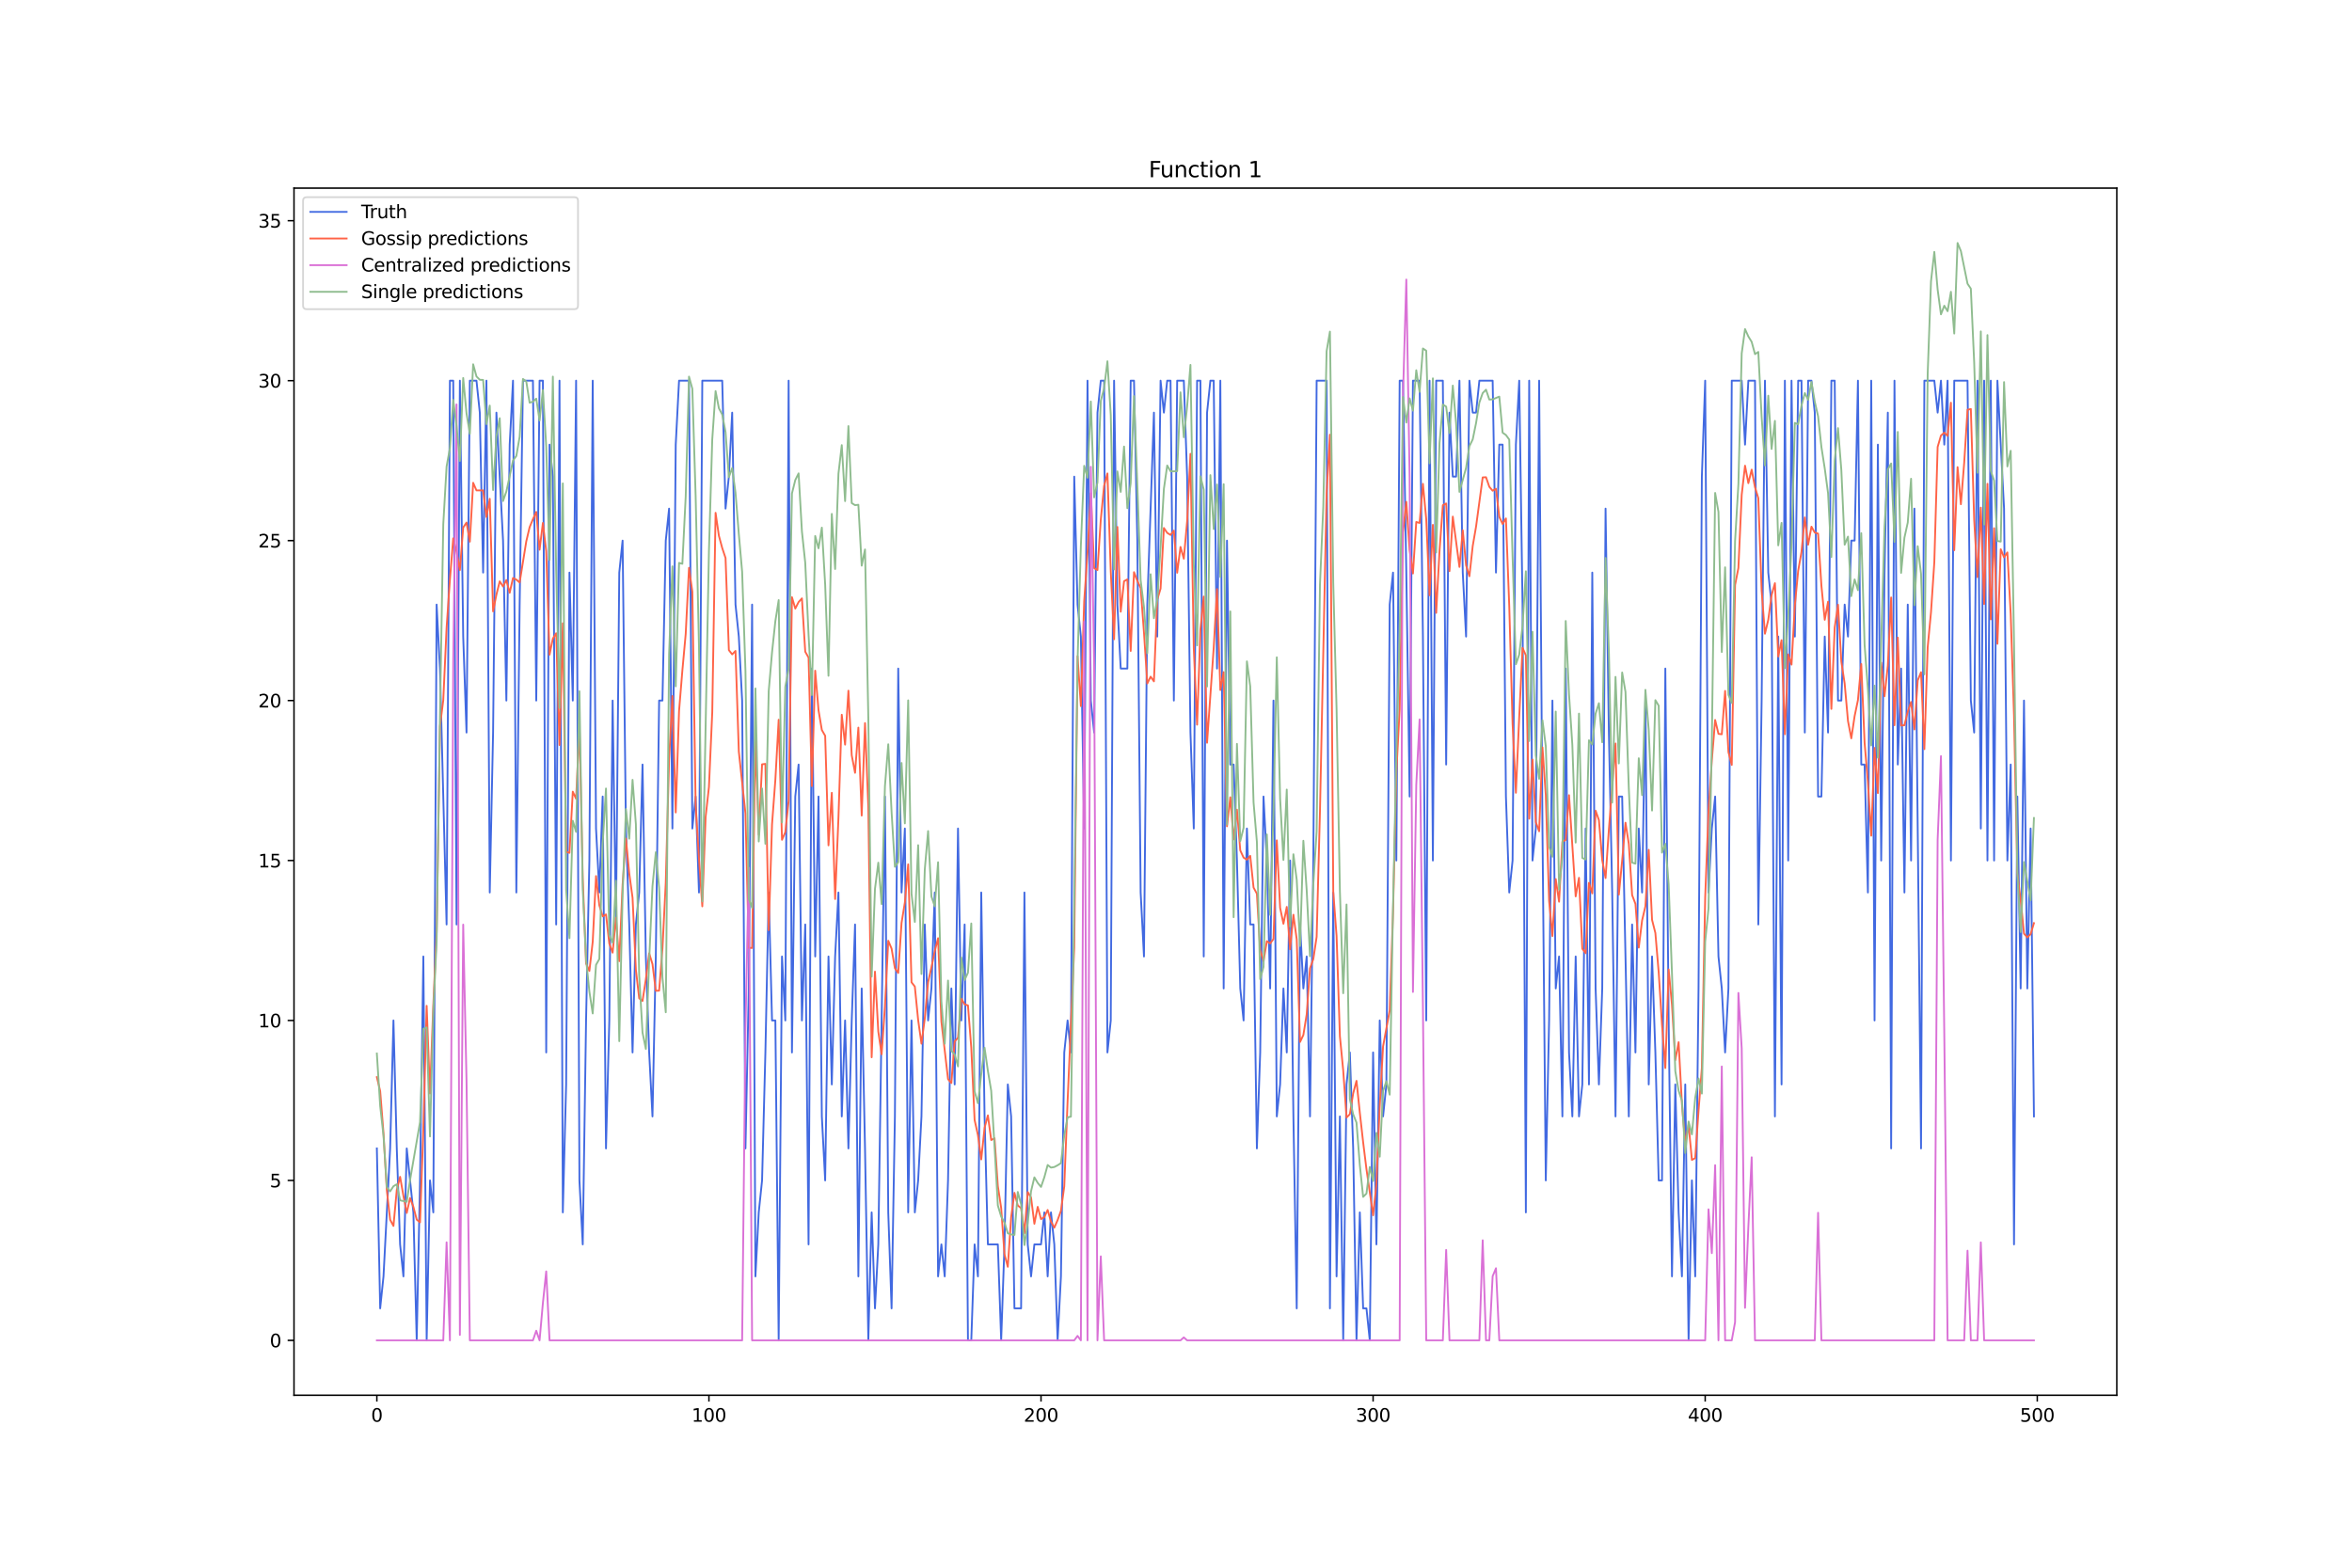 <?xml version="1.0" encoding="utf-8" standalone="no"?>
<!DOCTYPE svg PUBLIC "-//W3C//DTD SVG 1.1//EN"
  "http://www.w3.org/Graphics/SVG/1.1/DTD/svg11.dtd">
<svg xmlns:xlink="http://www.w3.org/1999/xlink" width="1296pt" height="864pt" viewBox="0 0 1296 864" xmlns="http://www.w3.org/2000/svg" version="1.1">
 <defs>
  <style type="text/css">*{stroke-linejoin: round; stroke-linecap: butt}</style>
 </defs>
 <g id="figure_1">
  <g id="patch_1">
   <path d="M 0 864 
L 1296 864 
L 1296 0 
L 0 0 
z
" style="fill: #ffffff"/>
  </g>
  <g id="axes_1">
   <g id="patch_2">
    <path d="M 162 768.96 
L 1166.4 768.96 
L 1166.4 103.68 
L 162 103.68 
z
" style="fill: #ffffff"/>
   </g>
   <g id="matplotlib.axis_1">
    <g id="xtick_1">
     <g id="line2d_1">
      <defs>
       <path id="mf32aa2fbd6" d="M 0 0 
L 0 3.5 
" style="stroke: #000000; stroke-width: 0.8"/>
      </defs>
      <g>
       <use xlink:href="#mf32aa2fbd6" x="207.655" y="768.96" style="stroke: #000000; stroke-width: 0.8"/>
      </g>
     </g>
     <g id="text_1">
      <!-- 0 -->
      <g transform="translate(204.473 783.558) scale(0.1 -0.1)">
       <defs>
        <path id="DejaVuSans-30" d="M 2034 4250 
Q 1547 4250 1301 3770 
Q 1056 3291 1056 2328 
Q 1056 1369 1301 889 
Q 1547 409 2034 409 
Q 2525 409 2770 889 
Q 3016 1369 3016 2328 
Q 3016 3291 2770 3770 
Q 2525 4250 2034 4250 
z
M 2034 4750 
Q 2819 4750 3233 4129 
Q 3647 3509 3647 2328 
Q 3647 1150 3233 529 
Q 2819 -91 2034 -91 
Q 1250 -91 836 529 
Q 422 1150 422 2328 
Q 422 3509 836 4129 
Q 1250 4750 2034 4750 
z
" transform="scale(0.016)"/>
       </defs>
       <use xlink:href="#DejaVuSans-30"/>
      </g>
     </g>
    </g>
    <g id="xtick_2">
     <g id="line2d_2">
      <g>
       <use xlink:href="#mf32aa2fbd6" x="390.639" y="768.96" style="stroke: #000000; stroke-width: 0.8"/>
      </g>
     </g>
     <g id="text_2">
      <!-- 100 -->
      <g transform="translate(381.095 783.558) scale(0.1 -0.1)">
       <defs>
        <path id="DejaVuSans-31" d="M 794 531 
L 1825 531 
L 1825 4091 
L 703 3866 
L 703 4441 
L 1819 4666 
L 2450 4666 
L 2450 531 
L 3481 531 
L 3481 0 
L 794 0 
L 794 531 
z
" transform="scale(0.016)"/>
       </defs>
       <use xlink:href="#DejaVuSans-31"/>
       <use xlink:href="#DejaVuSans-30" x="63.623"/>
       <use xlink:href="#DejaVuSans-30" x="127.246"/>
      </g>
     </g>
    </g>
    <g id="xtick_3">
     <g id="line2d_3">
      <g>
       <use xlink:href="#mf32aa2fbd6" x="573.623" y="768.96" style="stroke: #000000; stroke-width: 0.8"/>
      </g>
     </g>
     <g id="text_3">
      <!-- 200 -->
      <g transform="translate(564.079 783.558) scale(0.1 -0.1)">
       <defs>
        <path id="DejaVuSans-32" d="M 1228 531 
L 3431 531 
L 3431 0 
L 469 0 
L 469 531 
Q 828 903 1448 1529 
Q 2069 2156 2228 2338 
Q 2531 2678 2651 2914 
Q 2772 3150 2772 3378 
Q 2772 3750 2511 3984 
Q 2250 4219 1831 4219 
Q 1534 4219 1204 4116 
Q 875 4013 500 3803 
L 500 4441 
Q 881 4594 1212 4672 
Q 1544 4750 1819 4750 
Q 2544 4750 2975 4387 
Q 3406 4025 3406 3419 
Q 3406 3131 3298 2873 
Q 3191 2616 2906 2266 
Q 2828 2175 2409 1742 
Q 1991 1309 1228 531 
z
" transform="scale(0.016)"/>
       </defs>
       <use xlink:href="#DejaVuSans-32"/>
       <use xlink:href="#DejaVuSans-30" x="63.623"/>
       <use xlink:href="#DejaVuSans-30" x="127.246"/>
      </g>
     </g>
    </g>
    <g id="xtick_4">
     <g id="line2d_4">
      <g>
       <use xlink:href="#mf32aa2fbd6" x="756.607" y="768.96" style="stroke: #000000; stroke-width: 0.8"/>
      </g>
     </g>
     <g id="text_4">
      <!-- 300 -->
      <g transform="translate(747.063 783.558) scale(0.1 -0.1)">
       <defs>
        <path id="DejaVuSans-33" d="M 2597 2516 
Q 3050 2419 3304 2112 
Q 3559 1806 3559 1356 
Q 3559 666 3084 287 
Q 2609 -91 1734 -91 
Q 1441 -91 1130 -33 
Q 819 25 488 141 
L 488 750 
Q 750 597 1062 519 
Q 1375 441 1716 441 
Q 2309 441 2620 675 
Q 2931 909 2931 1356 
Q 2931 1769 2642 2001 
Q 2353 2234 1838 2234 
L 1294 2234 
L 1294 2753 
L 1863 2753 
Q 2328 2753 2575 2939 
Q 2822 3125 2822 3475 
Q 2822 3834 2567 4026 
Q 2313 4219 1838 4219 
Q 1578 4219 1281 4162 
Q 984 4106 628 3988 
L 628 4550 
Q 988 4650 1302 4700 
Q 1616 4750 1894 4750 
Q 2613 4750 3031 4423 
Q 3450 4097 3450 3541 
Q 3450 3153 3228 2886 
Q 3006 2619 2597 2516 
z
" transform="scale(0.016)"/>
       </defs>
       <use xlink:href="#DejaVuSans-33"/>
       <use xlink:href="#DejaVuSans-30" x="63.623"/>
       <use xlink:href="#DejaVuSans-30" x="127.246"/>
      </g>
     </g>
    </g>
    <g id="xtick_5">
     <g id="line2d_5">
      <g>
       <use xlink:href="#mf32aa2fbd6" x="939.591" y="768.96" style="stroke: #000000; stroke-width: 0.8"/>
      </g>
     </g>
     <g id="text_5">
      <!-- 400 -->
      <g transform="translate(930.047 783.558) scale(0.1 -0.1)">
       <defs>
        <path id="DejaVuSans-34" d="M 2419 4116 
L 825 1625 
L 2419 1625 
L 2419 4116 
z
M 2253 4666 
L 3047 4666 
L 3047 1625 
L 3713 1625 
L 3713 1100 
L 3047 1100 
L 3047 0 
L 2419 0 
L 2419 1100 
L 313 1100 
L 313 1709 
L 2253 4666 
z
" transform="scale(0.016)"/>
       </defs>
       <use xlink:href="#DejaVuSans-34"/>
       <use xlink:href="#DejaVuSans-30" x="63.623"/>
       <use xlink:href="#DejaVuSans-30" x="127.246"/>
      </g>
     </g>
    </g>
    <g id="xtick_6">
     <g id="line2d_6">
      <g>
       <use xlink:href="#mf32aa2fbd6" x="1122.575" y="768.96" style="stroke: #000000; stroke-width: 0.8"/>
      </g>
     </g>
     <g id="text_6">
      <!-- 500 -->
      <g transform="translate(1113.032 783.558) scale(0.1 -0.1)">
       <defs>
        <path id="DejaVuSans-35" d="M 691 4666 
L 3169 4666 
L 3169 4134 
L 1269 4134 
L 1269 2991 
Q 1406 3038 1543 3061 
Q 1681 3084 1819 3084 
Q 2600 3084 3056 2656 
Q 3513 2228 3513 1497 
Q 3513 744 3044 326 
Q 2575 -91 1722 -91 
Q 1428 -91 1123 -41 
Q 819 9 494 109 
L 494 744 
Q 775 591 1075 516 
Q 1375 441 1709 441 
Q 2250 441 2565 725 
Q 2881 1009 2881 1497 
Q 2881 1984 2565 2268 
Q 2250 2553 1709 2553 
Q 1456 2553 1204 2497 
Q 953 2441 691 2322 
L 691 4666 
z
" transform="scale(0.016)"/>
       </defs>
       <use xlink:href="#DejaVuSans-35"/>
       <use xlink:href="#DejaVuSans-30" x="63.623"/>
       <use xlink:href="#DejaVuSans-30" x="127.246"/>
      </g>
     </g>
    </g>
   </g>
   <g id="matplotlib.axis_2">
    <g id="ytick_1">
     <g id="line2d_7">
      <defs>
       <path id="mc718d61c72" d="M 0 0 
L -3.5 0 
" style="stroke: #000000; stroke-width: 0.8"/>
      </defs>
      <g>
       <use xlink:href="#mc718d61c72" x="162" y="738.72" style="stroke: #000000; stroke-width: 0.8"/>
      </g>
     </g>
     <g id="text_7">
      <!-- 0 -->
      <g transform="translate(148.637 742.519) scale(0.1 -0.1)">
       <use xlink:href="#DejaVuSans-30"/>
      </g>
     </g>
    </g>
    <g id="ytick_2">
     <g id="line2d_8">
      <g>
       <use xlink:href="#mc718d61c72" x="162" y="650.564" style="stroke: #000000; stroke-width: 0.8"/>
      </g>
     </g>
     <g id="text_8">
      <!-- 5 -->
      <g transform="translate(148.637 654.363) scale(0.1 -0.1)">
       <use xlink:href="#DejaVuSans-35"/>
      </g>
     </g>
    </g>
    <g id="ytick_3">
     <g id="line2d_9">
      <g>
       <use xlink:href="#mc718d61c72" x="162" y="562.408" style="stroke: #000000; stroke-width: 0.8"/>
      </g>
     </g>
     <g id="text_9">
      <!-- 10 -->
      <g transform="translate(142.275 566.207) scale(0.1 -0.1)">
       <use xlink:href="#DejaVuSans-31"/>
       <use xlink:href="#DejaVuSans-30" x="63.623"/>
      </g>
     </g>
    </g>
    <g id="ytick_4">
     <g id="line2d_10">
      <g>
       <use xlink:href="#mc718d61c72" x="162" y="474.252" style="stroke: #000000; stroke-width: 0.8"/>
      </g>
     </g>
     <g id="text_10">
      <!-- 15 -->
      <g transform="translate(142.275 478.051) scale(0.1 -0.1)">
       <use xlink:href="#DejaVuSans-31"/>
       <use xlink:href="#DejaVuSans-35" x="63.623"/>
      </g>
     </g>
    </g>
    <g id="ytick_5">
     <g id="line2d_11">
      <g>
       <use xlink:href="#mc718d61c72" x="162" y="386.096" style="stroke: #000000; stroke-width: 0.8"/>
      </g>
     </g>
     <g id="text_11">
      <!-- 20 -->
      <g transform="translate(142.275 389.895) scale(0.1 -0.1)">
       <use xlink:href="#DejaVuSans-32"/>
       <use xlink:href="#DejaVuSans-30" x="63.623"/>
      </g>
     </g>
    </g>
    <g id="ytick_6">
     <g id="line2d_12">
      <g>
       <use xlink:href="#mc718d61c72" x="162" y="297.94" style="stroke: #000000; stroke-width: 0.8"/>
      </g>
     </g>
     <g id="text_12">
      <!-- 25 -->
      <g transform="translate(142.275 301.739) scale(0.1 -0.1)">
       <use xlink:href="#DejaVuSans-32"/>
       <use xlink:href="#DejaVuSans-35" x="63.623"/>
      </g>
     </g>
    </g>
    <g id="ytick_7">
     <g id="line2d_13">
      <g>
       <use xlink:href="#mc718d61c72" x="162" y="209.784" style="stroke: #000000; stroke-width: 0.8"/>
      </g>
     </g>
     <g id="text_13">
      <!-- 30 -->
      <g transform="translate(142.275 213.583) scale(0.1 -0.1)">
       <use xlink:href="#DejaVuSans-33"/>
       <use xlink:href="#DejaVuSans-30" x="63.623"/>
      </g>
     </g>
    </g>
    <g id="ytick_8">
     <g id="line2d_14">
      <g>
       <use xlink:href="#mc718d61c72" x="162" y="121.628" style="stroke: #000000; stroke-width: 0.8"/>
      </g>
     </g>
     <g id="text_14">
      <!-- 35 -->
      <g transform="translate(142.275 125.427) scale(0.1 -0.1)">
       <use xlink:href="#DejaVuSans-33"/>
       <use xlink:href="#DejaVuSans-35" x="63.623"/>
      </g>
     </g>
    </g>
   </g>
   <g id="line2d_15">
    <path d="M 207.655 632.933 
L 209.484 721.089 
L 211.314 703.458 
L 214.974 632.933 
L 216.804 562.408 
L 218.634 632.933 
L 220.463 685.826 
L 222.293 703.458 
L 224.123 632.933 
L 227.783 668.195 
L 229.613 738.72 
L 231.442 650.564 
L 233.272 527.146 
L 235.102 738.72 
L 236.932 650.564 
L 238.762 668.195 
L 240.592 333.203 
L 242.422 368.465 
L 246.081 509.514 
L 247.911 209.784 
L 249.741 209.784 
L 251.571 509.514 
L 253.401 209.784 
L 255.23 350.834 
L 257.06 403.727 
L 258.89 209.784 
L 262.55 209.784 
L 264.38 227.415 
L 266.209 315.571 
L 268.039 209.784 
L 269.869 491.883 
L 271.699 403.727 
L 273.529 227.415 
L 277.189 297.94 
L 279.018 386.096 
L 280.848 245.047 
L 282.678 209.784 
L 284.508 491.883 
L 286.338 333.203 
L 288.168 209.784 
L 293.657 209.784 
L 295.487 386.096 
L 297.317 209.784 
L 299.147 209.784 
L 300.976 580.039 
L 302.806 245.047 
L 304.636 262.678 
L 306.466 509.514 
L 308.296 209.784 
L 310.126 668.195 
L 311.956 597.67 
L 313.785 315.571 
L 315.615 386.096 
L 317.445 209.784 
L 319.275 650.564 
L 321.105 685.826 
L 322.935 562.408 
L 324.764 474.252 
L 326.594 209.784 
L 328.424 456.621 
L 330.254 491.883 
L 332.084 438.99 
L 333.914 632.933 
L 335.743 562.408 
L 337.573 386.096 
L 339.403 509.514 
L 341.233 315.571 
L 343.063 297.94 
L 344.893 456.621 
L 346.723 509.514 
L 348.552 580.039 
L 350.382 509.514 
L 352.212 491.883 
L 354.042 421.358 
L 355.872 527.146 
L 357.702 580.039 
L 359.531 615.302 
L 361.361 527.146 
L 363.191 386.096 
L 365.021 386.096 
L 366.851 297.94 
L 368.681 280.309 
L 370.51 456.621 
L 372.34 245.047 
L 374.17 209.784 
L 379.66 209.784 
L 381.489 456.621 
L 383.319 438.99 
L 385.149 491.883 
L 386.979 209.784 
L 397.958 209.784 
L 399.788 280.309 
L 401.618 262.678 
L 403.448 227.415 
L 405.277 333.203 
L 407.107 350.834 
L 408.937 386.096 
L 410.767 632.933 
L 412.597 544.777 
L 414.427 333.203 
L 416.256 703.458 
L 418.086 668.195 
L 419.916 650.564 
L 421.746 580.039 
L 423.576 491.883 
L 425.406 562.408 
L 427.236 562.408 
L 429.065 738.72 
L 430.895 527.146 
L 432.725 562.408 
L 434.555 209.784 
L 436.385 580.039 
L 438.215 438.99 
L 440.044 421.358 
L 441.874 562.408 
L 443.704 509.514 
L 445.534 685.826 
L 447.364 368.465 
L 449.194 527.146 
L 451.023 438.99 
L 452.853 615.302 
L 454.683 650.564 
L 456.513 527.146 
L 458.343 597.67 
L 460.173 527.146 
L 462.003 491.883 
L 463.832 615.302 
L 465.662 562.408 
L 467.492 632.933 
L 469.322 562.408 
L 471.152 509.514 
L 472.982 703.458 
L 474.811 544.777 
L 476.641 632.933 
L 478.471 738.72 
L 480.301 668.195 
L 482.131 721.089 
L 483.961 685.826 
L 487.62 438.99 
L 489.45 668.195 
L 491.28 721.089 
L 493.11 615.302 
L 494.94 368.465 
L 496.77 491.883 
L 498.599 456.621 
L 500.429 668.195 
L 502.259 562.408 
L 504.089 668.195 
L 505.919 650.564 
L 507.749 615.302 
L 509.578 509.514 
L 511.408 562.408 
L 513.238 544.777 
L 515.068 491.883 
L 516.898 703.458 
L 518.728 685.826 
L 520.557 703.458 
L 522.387 650.564 
L 524.217 544.777 
L 526.047 597.67 
L 527.877 456.621 
L 529.707 562.408 
L 531.536 509.514 
L 533.366 738.72 
L 535.196 738.72 
L 537.026 685.826 
L 538.856 703.458 
L 540.686 491.883 
L 542.516 615.302 
L 544.345 685.826 
L 549.835 685.826 
L 551.665 738.72 
L 553.495 685.826 
L 555.324 597.67 
L 557.154 615.302 
L 558.984 721.089 
L 562.644 721.089 
L 564.474 491.883 
L 566.303 685.826 
L 568.133 703.458 
L 569.963 685.826 
L 573.623 685.826 
L 575.453 668.195 
L 577.283 703.458 
L 579.112 668.195 
L 580.942 685.826 
L 582.772 738.72 
L 584.602 703.458 
L 586.432 580.039 
L 588.262 562.408 
L 590.091 580.039 
L 591.921 262.678 
L 593.751 333.203 
L 595.581 350.834 
L 597.411 456.621 
L 599.241 209.784 
L 601.07 386.096 
L 602.9 403.727 
L 604.73 227.415 
L 606.56 209.784 
L 608.39 209.784 
L 610.22 580.039 
L 612.05 562.408 
L 613.879 209.784 
L 615.709 333.203 
L 617.539 368.465 
L 621.199 368.465 
L 623.029 209.784 
L 624.858 209.784 
L 626.688 297.94 
L 628.518 491.883 
L 630.348 527.146 
L 632.178 333.203 
L 635.837 227.415 
L 637.667 350.834 
L 639.497 209.784 
L 641.327 227.415 
L 643.157 209.784 
L 644.987 209.784 
L 646.817 386.096 
L 648.646 209.784 
L 652.306 209.784 
L 654.136 262.678 
L 655.966 403.727 
L 657.796 456.621 
L 659.625 209.784 
L 661.455 209.784 
L 663.285 527.146 
L 665.115 227.415 
L 666.945 209.784 
L 668.775 209.784 
L 670.604 368.465 
L 672.434 209.784 
L 674.264 544.777 
L 676.094 297.94 
L 677.924 421.358 
L 679.754 421.358 
L 681.583 474.252 
L 683.413 544.777 
L 685.243 562.408 
L 687.073 456.621 
L 688.903 509.514 
L 690.733 509.514 
L 692.563 632.933 
L 694.392 580.039 
L 696.222 438.99 
L 698.052 474.252 
L 699.882 544.777 
L 701.712 386.096 
L 703.542 615.302 
L 705.371 597.67 
L 707.201 544.777 
L 709.031 580.039 
L 710.861 474.252 
L 712.691 615.302 
L 714.521 721.089 
L 716.35 509.514 
L 718.18 544.777 
L 720.01 527.146 
L 721.84 615.302 
L 723.67 474.252 
L 725.5 209.784 
L 730.989 209.784 
L 732.819 721.089 
L 734.649 491.883 
L 736.479 703.458 
L 738.309 615.302 
L 740.138 738.72 
L 741.968 597.67 
L 743.798 580.039 
L 745.628 632.933 
L 747.458 738.72 
L 749.288 668.195 
L 751.117 721.089 
L 752.947 721.089 
L 754.777 738.72 
L 756.607 580.039 
L 758.437 685.826 
L 760.267 562.408 
L 762.097 615.302 
L 763.926 597.67 
L 765.756 333.203 
L 767.586 315.571 
L 769.416 474.252 
L 771.246 209.784 
L 773.076 209.784 
L 774.905 315.571 
L 776.735 438.99 
L 778.565 209.784 
L 782.225 209.784 
L 784.055 350.834 
L 785.884 562.408 
L 787.714 209.784 
L 789.544 474.252 
L 791.374 209.784 
L 795.034 209.784 
L 796.864 421.358 
L 798.693 227.415 
L 800.523 262.678 
L 802.353 262.678 
L 804.183 209.784 
L 806.013 315.571 
L 807.843 350.834 
L 809.672 209.784 
L 811.502 227.415 
L 813.332 227.415 
L 815.162 209.784 
L 822.481 209.784 
L 824.311 315.571 
L 826.141 245.047 
L 827.971 245.047 
L 829.801 438.99 
L 831.63 491.883 
L 833.46 474.252 
L 835.29 245.047 
L 837.12 209.784 
L 838.95 333.203 
L 840.78 668.195 
L 842.61 209.784 
L 844.439 474.252 
L 846.269 456.621 
L 848.099 209.784 
L 849.929 456.621 
L 851.759 650.564 
L 853.589 562.408 
L 855.418 386.096 
L 857.248 544.777 
L 859.078 527.146 
L 860.908 615.302 
L 862.738 368.465 
L 864.568 580.039 
L 866.397 615.302 
L 868.227 527.146 
L 870.057 615.302 
L 871.887 597.67 
L 873.717 456.621 
L 875.547 597.67 
L 877.377 315.571 
L 879.206 544.777 
L 881.036 597.67 
L 882.866 544.777 
L 884.696 280.309 
L 886.526 403.727 
L 888.356 491.883 
L 890.185 615.302 
L 892.015 438.99 
L 893.845 438.99 
L 897.505 615.302 
L 899.335 509.514 
L 901.164 580.039 
L 902.994 456.621 
L 904.824 491.883 
L 906.654 386.096 
L 908.484 597.67 
L 910.314 527.146 
L 912.144 580.039 
L 913.973 650.564 
L 915.803 650.564 
L 917.633 368.465 
L 919.463 562.408 
L 921.293 703.458 
L 923.123 597.67 
L 924.952 668.195 
L 926.782 703.458 
L 928.612 597.67 
L 930.442 738.72 
L 932.272 650.564 
L 934.102 703.458 
L 935.931 544.777 
L 937.761 262.678 
L 939.591 209.784 
L 941.421 491.883 
L 943.251 456.621 
L 945.081 438.99 
L 946.911 527.146 
L 948.74 544.777 
L 950.57 580.039 
L 952.4 544.777 
L 954.23 209.784 
L 959.719 209.784 
L 961.549 245.047 
L 963.379 209.784 
L 967.039 209.784 
L 968.869 509.514 
L 970.698 386.096 
L 972.528 209.784 
L 974.358 315.571 
L 976.188 333.203 
L 978.018 615.302 
L 979.848 350.834 
L 981.678 597.67 
L 983.507 209.784 
L 985.337 474.252 
L 987.167 209.784 
L 988.997 350.834 
L 990.827 209.784 
L 992.657 209.784 
L 994.486 403.727 
L 996.316 209.784 
L 998.146 209.784 
L 999.976 227.415 
L 1001.806 438.99 
L 1003.636 438.99 
L 1005.465 350.834 
L 1007.295 403.727 
L 1009.125 209.784 
L 1010.955 209.784 
L 1012.785 386.096 
L 1014.615 386.096 
L 1016.444 333.203 
L 1018.274 350.834 
L 1020.104 297.94 
L 1021.934 297.94 
L 1023.764 209.784 
L 1025.594 421.358 
L 1027.424 421.358 
L 1029.253 491.883 
L 1031.083 209.784 
L 1032.913 562.408 
L 1034.743 245.047 
L 1036.573 474.252 
L 1038.403 315.571 
L 1040.232 227.415 
L 1042.062 632.933 
L 1043.892 209.784 
L 1045.722 421.358 
L 1047.552 368.465 
L 1049.382 491.883 
L 1051.211 333.203 
L 1053.041 474.252 
L 1054.871 280.309 
L 1058.531 632.933 
L 1060.361 209.784 
L 1065.85 209.784 
L 1067.68 227.415 
L 1069.51 209.784 
L 1071.34 245.047 
L 1073.17 209.784 
L 1074.999 474.252 
L 1076.829 209.784 
L 1084.149 209.784 
L 1085.978 386.096 
L 1087.808 403.727 
L 1089.638 209.784 
L 1091.468 456.621 
L 1093.298 209.784 
L 1095.128 474.252 
L 1096.958 209.784 
L 1098.787 474.252 
L 1100.617 209.784 
L 1104.277 280.309 
L 1106.107 474.252 
L 1107.937 421.358 
L 1109.766 685.826 
L 1111.596 438.99 
L 1113.426 544.777 
L 1115.256 386.096 
L 1117.086 544.777 
L 1118.916 456.621 
L 1120.745 615.302 
L 1120.745 615.302 
" clip-path="url(#pa7116ab799)" style="fill: none; stroke: #4169e1; stroke-linecap: square"/>
   </g>
   <g id="line2d_16">
    <path d="M 207.655 593.634 
L 209.484 601.306 
L 211.314 624.464 
L 213.144 655.993 
L 214.974 672.236 
L 216.804 675.645 
L 218.634 655.788 
L 220.463 648.581 
L 222.293 659.114 
L 224.123 668.493 
L 225.953 660.29 
L 227.783 665.117 
L 229.613 672.163 
L 231.442 673.667 
L 233.272 622.531 
L 235.102 554.334 
L 236.932 602.667 
L 238.762 553.884 
L 240.592 513.691 
L 242.422 400.283 
L 244.251 385.9 
L 246.081 345.986 
L 247.911 319.458 
L 249.741 296.718 
L 251.571 304.12 
L 253.401 314.2 
L 255.23 290.742 
L 257.06 287.992 
L 258.89 298.528 
L 260.72 266.079 
L 262.55 270.289 
L 266.209 270.281 
L 268.039 284.951 
L 269.869 274.896 
L 271.699 336.941 
L 273.529 327.758 
L 275.359 320.39 
L 277.189 323.243 
L 279.018 319.698 
L 280.848 326.684 
L 282.678 318.543 
L 284.508 319.458 
L 286.338 321.025 
L 289.997 298.329 
L 291.827 290.572 
L 293.657 286.128 
L 295.487 282.13 
L 297.317 302.976 
L 299.147 288.227 
L 300.976 303.743 
L 302.806 360.823 
L 304.636 351.946 
L 306.466 349.002 
L 308.296 410.605 
L 310.126 343.49 
L 311.956 469.482 
L 313.785 470.023 
L 315.615 436.303 
L 317.445 440.234 
L 319.275 400.279 
L 321.105 484.131 
L 322.935 530.953 
L 324.764 535.137 
L 326.594 519.082 
L 328.424 482.813 
L 330.254 498.998 
L 332.084 505.056 
L 333.914 503.963 
L 335.743 520.093 
L 337.573 525.03 
L 339.403 505.822 
L 341.233 529.74 
L 343.063 487.547 
L 344.893 462.158 
L 346.723 481.327 
L 348.552 494.754 
L 350.382 534.407 
L 352.212 550.206 
L 354.042 551.649 
L 355.872 539.742 
L 357.702 525.418 
L 359.531 531.327 
L 361.361 546.048 
L 363.191 545.989 
L 365.021 522.873 
L 366.851 486.456 
L 368.681 418.743 
L 370.51 383.627 
L 372.34 447.779 
L 374.17 391.859 
L 376 369.571 
L 377.83 349.464 
L 379.66 312.952 
L 381.489 326.112 
L 383.319 443.93 
L 385.149 473.011 
L 386.979 499.514 
L 388.809 450.242 
L 390.639 433.784 
L 392.469 392.559 
L 394.298 282.627 
L 396.128 295.282 
L 397.958 302.029 
L 399.788 307.516 
L 401.618 358.306 
L 403.448 360.642 
L 405.277 358.742 
L 407.107 414.231 
L 410.767 448.301 
L 412.597 522.375 
L 414.427 522.454 
L 416.256 407.347 
L 418.086 460.019 
L 419.916 421.235 
L 421.746 420.99 
L 423.576 512.645 
L 425.406 454.317 
L 427.236 429.837 
L 429.065 396.661 
L 430.895 462.82 
L 432.725 458.649 
L 434.555 441.389 
L 436.385 329.134 
L 438.215 335.406 
L 440.044 331.806 
L 441.874 329.779 
L 443.704 359.177 
L 445.534 362.416 
L 447.364 433.222 
L 449.194 369.637 
L 451.023 391.46 
L 452.853 402.328 
L 454.683 405.522 
L 456.513 465.898 
L 458.343 436.936 
L 460.173 495.466 
L 462.003 450.647 
L 463.832 393.915 
L 465.662 410.385 
L 467.492 380.66 
L 469.322 416.286 
L 471.152 425.917 
L 472.982 401.01 
L 474.811 449.469 
L 476.641 398.513 
L 478.471 444.677 
L 480.301 582.701 
L 482.131 535.499 
L 483.961 568.501 
L 485.79 581.041 
L 487.62 554.822 
L 489.45 518.487 
L 491.28 522.793 
L 493.11 533.649 
L 494.94 536.245 
L 496.77 508.656 
L 498.599 497.362 
L 500.429 476.371 
L 502.259 541.35 
L 504.089 543.713 
L 505.919 562.17 
L 507.749 575.198 
L 509.578 561.317 
L 511.408 541.313 
L 513.238 533.099 
L 515.068 524.127 
L 516.898 517.067 
L 518.728 563.015 
L 522.387 594.762 
L 524.217 596.887 
L 526.047 573.966 
L 527.877 571.919 
L 529.707 550.426 
L 531.536 553.518 
L 533.366 554.118 
L 535.196 577.433 
L 537.026 617.241 
L 538.856 625.556 
L 540.686 638.988 
L 542.516 621.578 
L 544.345 614.728 
L 546.175 628.311 
L 548.005 627.337 
L 549.835 653.676 
L 551.665 665.717 
L 553.495 691.279 
L 555.324 698.18 
L 557.154 670.887 
L 558.984 657.385 
L 560.814 664.393 
L 562.644 665.825 
L 564.474 679.682 
L 566.303 656.976 
L 568.133 659.977 
L 569.963 674.458 
L 571.793 665.131 
L 573.623 671.902 
L 575.453 670.742 
L 577.283 666.855 
L 579.112 673.284 
L 580.942 676.595 
L 582.772 672.409 
L 584.602 667.327 
L 586.432 653.799 
L 588.262 607.036 
L 591.921 522.281 
L 593.751 361.645 
L 595.581 389.171 
L 597.411 331.241 
L 599.241 304.789 
L 601.07 271.832 
L 602.9 313.14 
L 604.73 314.176 
L 606.56 286.288 
L 608.39 267.746 
L 610.22 260.926 
L 612.05 314.848 
L 613.879 352.333 
L 615.709 290.416 
L 617.539 337.14 
L 619.369 320.324 
L 621.199 319.306 
L 623.029 358.76 
L 624.858 315.345 
L 626.688 320.113 
L 628.518 324.059 
L 630.348 348.614 
L 632.178 376.706 
L 634.008 372.928 
L 635.837 375.514 
L 637.667 330.528 
L 639.497 324.404 
L 641.327 290.994 
L 643.157 293.682 
L 644.987 294.821 
L 646.817 292.447 
L 648.646 315.665 
L 650.476 301.434 
L 652.306 307.923 
L 654.136 287.24 
L 655.966 250.117 
L 657.796 357.332 
L 659.625 399.392 
L 661.455 346.91 
L 663.285 328.787 
L 665.115 409.346 
L 668.775 357.036 
L 670.604 324.673 
L 672.434 380.29 
L 674.264 370.406 
L 676.094 455.394 
L 677.924 439.391 
L 679.754 462.628 
L 681.583 446.214 
L 683.413 468.694 
L 685.243 472.65 
L 687.073 473.787 
L 688.903 471.695 
L 690.733 489.156 
L 692.563 492.55 
L 694.392 523.59 
L 696.222 529.744 
L 698.052 518.707 
L 699.882 519.959 
L 701.712 517.516 
L 703.542 463.124 
L 705.371 500.334 
L 707.201 509.118 
L 709.031 499.814 
L 710.861 523.17 
L 712.691 504.13 
L 714.521 517.74 
L 716.35 574.268 
L 718.18 570.427 
L 720.01 559.058 
L 721.84 533.677 
L 723.67 528.527 
L 725.5 516.305 
L 727.33 447.111 
L 730.989 271.624 
L 732.819 239.567 
L 734.649 491.49 
L 736.479 515.772 
L 738.309 571.114 
L 740.138 589.965 
L 741.968 615.918 
L 743.798 614.055 
L 745.628 602.578 
L 747.458 595.676 
L 749.288 613.249 
L 751.117 629.494 
L 752.947 644.352 
L 756.607 669.796 
L 758.437 652.67 
L 760.267 609.499 
L 762.097 576.714 
L 765.756 556.871 
L 767.586 502.748 
L 769.416 425.882 
L 771.246 390.824 
L 773.076 293.444 
L 774.905 276.562 
L 776.735 303.137 
L 778.565 316.07 
L 780.395 287.677 
L 782.225 288.238 
L 784.055 266.659 
L 785.884 286.003 
L 787.714 328.091 
L 789.544 289.263 
L 791.374 337.779 
L 793.204 303.636 
L 795.034 278.429 
L 796.864 277.471 
L 798.693 314.767 
L 800.523 284.721 
L 804.183 312.454 
L 806.013 292.273 
L 807.843 311.561 
L 809.672 317.572 
L 811.502 300.906 
L 813.332 290.265 
L 816.992 263.113 
L 818.822 263.017 
L 820.651 268.296 
L 822.481 270.464 
L 824.311 269.371 
L 826.141 284.879 
L 827.971 288.807 
L 829.801 285.719 
L 831.63 334.05 
L 833.46 398.801 
L 835.29 436.921 
L 837.12 395.096 
L 838.95 357.064 
L 840.78 361.164 
L 842.61 451.194 
L 844.439 418.64 
L 846.269 453.102 
L 848.099 458.145 
L 849.929 411.914 
L 851.759 438.15 
L 853.589 496.579 
L 855.418 515.906 
L 857.248 484.496 
L 859.078 496.956 
L 860.908 463.896 
L 862.738 462.889 
L 864.568 438.247 
L 868.227 494.031 
L 870.057 483.785 
L 871.887 522.866 
L 873.717 525.338 
L 875.547 486.571 
L 877.377 492.377 
L 879.206 446.761 
L 881.036 451.981 
L 882.866 474.108 
L 884.696 483.924 
L 886.526 457.121 
L 890.185 409.744 
L 892.015 493.063 
L 893.845 474.257 
L 895.675 453.414 
L 897.505 465.081 
L 899.335 493.314 
L 901.164 498.143 
L 902.994 522.25 
L 904.824 507.295 
L 906.654 499.449 
L 908.484 468.37 
L 910.314 506.949 
L 912.144 514.185 
L 913.973 535.888 
L 915.803 564.816 
L 917.633 588.638 
L 919.463 534.301 
L 921.293 553.765 
L 923.123 584.277 
L 924.952 574.377 
L 926.782 608.471 
L 928.612 630.355 
L 930.442 619.92 
L 932.272 639.252 
L 934.102 638.272 
L 935.931 612.253 
L 937.761 588.596 
L 939.591 494.429 
L 941.421 447.157 
L 943.251 419.094 
L 945.081 396.789 
L 946.911 404.45 
L 948.74 404.681 
L 950.57 380.781 
L 952.4 414.507 
L 954.23 421.57 
L 956.06 322.388 
L 957.89 313.055 
L 959.719 272.666 
L 961.549 256.659 
L 963.379 266.277 
L 965.209 258.835 
L 967.039 268.565 
L 968.869 274.544 
L 970.698 325.543 
L 972.528 349.267 
L 974.358 341.572 
L 976.188 327.972 
L 978.018 321.407 
L 979.848 361.828 
L 981.678 352.819 
L 983.507 404.67 
L 985.337 360.66 
L 987.167 366.281 
L 988.997 333.65 
L 990.827 314.61 
L 992.657 304.179 
L 994.486 285.182 
L 996.316 300.195 
L 998.146 290.266 
L 999.976 293.526 
L 1001.806 294.077 
L 1003.636 322.8 
L 1005.465 341.585 
L 1007.295 331.609 
L 1009.125 390.704 
L 1010.955 345.785 
L 1012.785 333.282 
L 1014.615 364.673 
L 1016.444 376.691 
L 1018.274 397.356 
L 1020.104 406.927 
L 1021.934 394.67 
L 1023.764 385.834 
L 1025.594 365.937 
L 1027.424 409.305 
L 1029.253 431.08 
L 1031.083 460.581 
L 1032.913 412.199 
L 1034.743 437.117 
L 1036.573 365.141 
L 1038.403 383.744 
L 1040.232 366.779 
L 1042.062 329.297 
L 1043.892 399.695 
L 1045.722 351.407 
L 1047.552 399.84 
L 1049.382 399.705 
L 1051.211 392.201 
L 1053.041 386.883 
L 1054.871 402.028 
L 1056.701 374.971 
L 1058.531 370.474 
L 1060.361 412.878 
L 1062.191 356.736 
L 1064.02 337.401 
L 1065.85 309.837 
L 1067.68 246.319 
L 1069.51 240.042 
L 1071.34 238.432 
L 1073.17 240.229 
L 1074.999 221.954 
L 1076.829 303.26 
L 1078.659 257.455 
L 1080.489 277.908 
L 1082.319 254.955 
L 1084.149 225.83 
L 1085.978 225.404 
L 1087.808 286.389 
L 1089.638 318.079 
L 1091.468 279.761 
L 1093.298 332.927 
L 1095.128 266.646 
L 1096.958 341.354 
L 1098.787 291.098 
L 1100.617 354.818 
L 1102.447 302.698 
L 1104.277 307.171 
L 1106.107 304.451 
L 1107.937 338.406 
L 1109.766 394.382 
L 1111.596 481.17 
L 1113.426 495.917 
L 1115.256 514.535 
L 1117.086 516.625 
L 1118.916 514.848 
L 1120.745 508.757 
L 1120.745 508.757 
" clip-path="url(#pa7116ab799)" style="fill: none; stroke: #ff6347; stroke-linecap: square"/>
   </g>
   <g id="line2d_17">
    <path d="M 207.655 738.72 
L 244.251 738.72 
L 246.081 684.675 
L 247.911 738.72 
L 249.741 365.075 
L 251.571 222.901 
L 253.401 735.721 
L 255.23 509.577 
L 257.06 595.562 
L 258.89 738.72 
L 293.657 738.72 
L 295.487 733.398 
L 297.317 738.72 
L 299.147 718.13 
L 300.976 700.708 
L 302.806 738.72 
L 408.937 738.72 
L 410.767 566.845 
L 412.597 478.253 
L 414.427 738.72 
L 591.921 738.72 
L 593.751 736.251 
L 595.581 738.72 
L 597.411 342.601 
L 599.241 738.72 
L 601.07 257.262 
L 602.9 367.239 
L 604.73 738.72 
L 606.56 692.412 
L 608.39 738.72 
L 650.476 738.72 
L 652.306 737.076 
L 654.136 738.72 
L 771.246 738.72 
L 773.076 218.085 
L 774.905 154.077 
L 776.735 263.155 
L 778.565 546.698 
L 780.395 432.598 
L 782.225 396.489 
L 784.055 554.798 
L 785.884 738.72 
L 795.034 738.72 
L 796.864 688.848 
L 798.693 738.72 
L 815.162 738.72 
L 816.992 683.547 
L 818.822 738.72 
L 820.651 738.72 
L 822.481 703.355 
L 824.311 698.972 
L 826.141 738.72 
L 939.591 738.72 
L 941.421 666.48 
L 943.251 690.644 
L 945.081 642.164 
L 946.911 738.72 
L 948.74 587.769 
L 950.57 738.72 
L 954.23 738.72 
L 956.06 728.663 
L 957.89 547.232 
L 959.719 577.764 
L 961.549 720.764 
L 963.379 676.1 
L 965.209 637.808 
L 967.039 738.72 
L 999.976 738.72 
L 1001.806 668.39 
L 1003.636 738.72 
L 1065.85 738.72 
L 1067.68 462.781 
L 1069.51 416.725 
L 1071.34 570.011 
L 1073.17 738.72 
L 1082.319 738.72 
L 1084.149 689.285 
L 1085.978 738.72 
L 1089.638 738.72 
L 1091.468 684.699 
L 1093.298 738.72 
L 1120.745 738.72 
L 1120.745 738.72 
" clip-path="url(#pa7116ab799)" style="fill: none; stroke: #da70d6; stroke-linecap: square"/>
   </g>
   <g id="line2d_18">
    <path d="M 207.655 580.629 
L 209.484 609.528 
L 211.314 626.002 
L 213.144 654.326 
L 214.974 656.585 
L 216.804 653.771 
L 218.634 652.688 
L 220.463 661.549 
L 224.123 662.335 
L 225.953 650.342 
L 231.442 618.447 
L 233.272 567.037 
L 235.102 566.249 
L 236.932 626.342 
L 238.762 557.285 
L 240.592 518.976 
L 242.422 395.187 
L 244.251 288.919 
L 246.081 257.101 
L 247.911 246.996 
L 249.741 220.379 
L 251.571 234.879 
L 253.401 254.047 
L 255.23 208.316 
L 257.06 227.78 
L 258.89 239.09 
L 260.72 200.762 
L 262.55 207.471 
L 264.38 209.309 
L 266.209 209.378 
L 268.039 233.757 
L 269.869 223.541 
L 271.699 270.074 
L 273.529 240.508 
L 275.359 230.481 
L 277.189 276.141 
L 279.018 270.87 
L 282.678 253.826 
L 284.508 251.293 
L 286.338 240.724 
L 288.168 208.852 
L 289.997 210.253 
L 291.827 221.923 
L 293.657 221.393 
L 295.487 219.689 
L 297.317 231.768 
L 299.147 215.001 
L 300.976 245.986 
L 302.806 308.552 
L 304.636 207.559 
L 306.466 314.336 
L 308.296 390.184 
L 310.126 266.426 
L 311.956 490.36 
L 313.785 517.063 
L 315.615 452.34 
L 317.445 458.487 
L 319.275 380.975 
L 321.105 490.248 
L 322.935 528.45 
L 324.764 546.441 
L 326.594 558.554 
L 328.424 531.75 
L 330.254 528.537 
L 332.084 464.862 
L 333.914 434.572 
L 335.743 515.338 
L 337.573 519.513 
L 339.403 485.395 
L 341.233 573.822 
L 343.063 493.264 
L 344.893 445.913 
L 346.723 462.226 
L 348.552 429.783 
L 350.382 454.189 
L 352.212 537.683 
L 354.042 569.078 
L 355.872 578.119 
L 357.702 529.427 
L 359.531 488.388 
L 361.361 469.679 
L 363.191 489.287 
L 365.021 538.695 
L 366.851 557.9 
L 368.681 360.64 
L 370.51 312.128 
L 372.34 378.275 
L 374.17 310.228 
L 376 310.72 
L 377.83 273.778 
L 379.66 207.556 
L 381.489 214.273 
L 383.319 273.488 
L 385.149 356.364 
L 386.979 496.801 
L 390.639 303.729 
L 392.469 242.181 
L 394.298 215.537 
L 396.128 225.008 
L 397.958 228.445 
L 399.788 238.092 
L 401.618 262.946 
L 403.448 257.976 
L 405.277 271.556 
L 407.107 294.317 
L 408.937 315.147 
L 410.767 369.896 
L 412.597 495.44 
L 414.427 500.294 
L 416.256 379.416 
L 418.086 463.77 
L 419.916 434.57 
L 421.746 465.045 
L 423.576 380.946 
L 425.406 359.565 
L 427.236 342.337 
L 429.065 330.726 
L 430.895 453.264 
L 432.725 378.472 
L 434.555 368.547 
L 436.385 271.943 
L 438.215 264.583 
L 440.044 260.888 
L 441.874 292.878 
L 443.704 310.134 
L 445.534 349.899 
L 447.364 383.066 
L 449.194 295.389 
L 451.023 302.199 
L 452.853 290.791 
L 454.683 322.202 
L 456.513 372.446 
L 458.343 283.224 
L 460.173 313.608 
L 462.003 261.047 
L 463.832 245.321 
L 465.662 276.187 
L 467.492 234.829 
L 469.322 277.278 
L 471.152 278.414 
L 472.982 278.193 
L 474.811 311.758 
L 476.641 302.829 
L 478.471 395.847 
L 480.301 538.233 
L 482.131 489.886 
L 483.961 475.442 
L 485.79 498.272 
L 487.62 433.323 
L 489.45 410.183 
L 491.28 447.554 
L 493.11 477.702 
L 494.94 475.148 
L 496.77 420.484 
L 498.599 453.802 
L 500.429 385.987 
L 502.259 492.513 
L 504.089 508.114 
L 505.919 465.809 
L 507.749 536.811 
L 509.578 479.159 
L 511.408 458.025 
L 513.238 494.094 
L 515.068 499.491 
L 516.898 475.2 
L 518.728 551.886 
L 520.557 575.23 
L 522.387 540.401 
L 524.217 579.107 
L 526.047 581.165 
L 527.877 587.733 
L 529.707 527.698 
L 531.536 540.091 
L 533.366 536.087 
L 535.196 508.95 
L 537.026 601.506 
L 538.856 608 
L 540.686 592.03 
L 542.516 577.412 
L 544.345 590.182 
L 546.175 601.159 
L 548.005 631.737 
L 549.835 664.351 
L 551.665 670.462 
L 553.495 673.787 
L 555.324 679.714 
L 557.154 680.342 
L 558.984 680.626 
L 560.814 656.907 
L 562.644 663.666 
L 564.474 686.21 
L 566.303 673.944 
L 568.133 656.502 
L 569.963 648.87 
L 571.793 651.908 
L 573.623 654.153 
L 575.453 648.819 
L 577.283 642.068 
L 579.112 643.497 
L 580.942 643.178 
L 582.772 642.213 
L 584.602 641.039 
L 586.432 625.766 
L 588.262 615.801 
L 590.091 615.421 
L 591.921 498.95 
L 593.751 364.703 
L 595.581 300.647 
L 597.411 256.725 
L 599.241 263.289 
L 601.07 221.288 
L 602.9 274.128 
L 604.73 265.93 
L 606.56 220.825 
L 608.39 214.004 
L 610.22 199.111 
L 612.05 228.781 
L 613.879 313.824 
L 615.709 259.793 
L 617.539 271.107 
L 619.369 246.1 
L 621.199 280.097 
L 623.029 266.304 
L 624.858 218.304 
L 626.688 267.128 
L 628.518 319.738 
L 630.348 334.598 
L 632.178 360.027 
L 634.008 316.458 
L 635.837 340.715 
L 637.667 330.363 
L 639.497 301.752 
L 641.327 269.421 
L 643.157 256.545 
L 644.987 259.721 
L 646.817 259.775 
L 648.646 259.67 
L 650.476 216.225 
L 652.306 240.99 
L 654.136 224.024 
L 655.966 201.111 
L 657.796 310.807 
L 659.625 355.697 
L 661.455 262.514 
L 663.285 269.871 
L 665.115 378.375 
L 666.945 261.856 
L 668.775 291.586 
L 670.604 267.02 
L 672.434 317.999 
L 674.264 266.848 
L 676.094 454.438 
L 677.924 336.977 
L 679.754 505.492 
L 681.583 409.959 
L 683.413 463.58 
L 685.243 456.245 
L 687.073 364.495 
L 688.903 378.281 
L 690.733 442.219 
L 692.563 463.91 
L 694.392 539.619 
L 696.222 532.888 
L 698.052 459.879 
L 699.882 504.229 
L 701.712 447.946 
L 703.542 362.267 
L 705.371 440.18 
L 707.201 473.95 
L 709.031 435.156 
L 710.861 510.66 
L 712.691 470.798 
L 714.521 484.874 
L 716.35 521.362 
L 718.18 463.356 
L 720.01 490.599 
L 721.84 526.992 
L 723.67 487.107 
L 725.5 458.261 
L 727.33 322.22 
L 729.159 279.183 
L 730.989 193.535 
L 732.819 182.767 
L 734.649 321.262 
L 736.479 390.727 
L 738.309 491.13 
L 740.138 547.403 
L 741.968 498.483 
L 743.798 605.778 
L 745.628 614.14 
L 747.458 618.709 
L 749.288 642.103 
L 751.117 659.632 
L 752.947 657.814 
L 754.777 643.15 
L 756.607 650.902 
L 758.437 624.384 
L 760.267 637.49 
L 762.097 601.296 
L 763.926 595.88 
L 765.756 603.304 
L 767.586 499.733 
L 769.416 415.397 
L 771.246 349.646 
L 773.076 218.796 
L 774.905 232.912 
L 776.735 219.549 
L 778.565 226.331 
L 780.395 204.051 
L 782.225 216.005 
L 784.055 192.054 
L 785.884 193.278 
L 787.714 255.36 
L 789.544 208.521 
L 791.374 304.468 
L 793.204 244.254 
L 795.034 222.98 
L 796.864 224.073 
L 798.693 238.687 
L 800.523 212.504 
L 802.353 233.479 
L 804.183 271.097 
L 807.843 257.868 
L 809.672 245.895 
L 811.502 242.168 
L 813.332 233.187 
L 815.162 221.849 
L 816.992 216.643 
L 818.822 214.763 
L 820.651 220.22 
L 822.481 220.094 
L 826.141 218.584 
L 827.971 238.462 
L 829.801 239.748 
L 831.63 242.259 
L 833.46 306.599 
L 835.29 366.105 
L 837.12 360.78 
L 838.95 344.999 
L 840.78 314.861 
L 842.61 408.41 
L 844.439 348.194 
L 846.269 416.338 
L 848.099 429.238 
L 849.929 396.942 
L 851.759 411.243 
L 853.589 466.592 
L 855.418 472.17 
L 857.248 392.172 
L 859.078 490.275 
L 860.908 472.301 
L 862.738 342.247 
L 864.568 382.714 
L 866.397 410.632 
L 868.227 464.364 
L 870.057 393.288 
L 871.887 472.845 
L 873.717 473.68 
L 875.547 407.996 
L 877.377 410.281 
L 879.206 393.303 
L 881.036 387.55 
L 882.866 409.093 
L 884.696 307.514 
L 886.526 359.066 
L 888.356 442.305 
L 890.185 373.041 
L 892.015 420.757 
L 893.845 370.636 
L 895.675 381.324 
L 897.505 434.364 
L 899.335 475.371 
L 901.164 476.002 
L 902.994 417.887 
L 904.824 438.207 
L 906.654 380.194 
L 908.484 402.247 
L 910.314 446.716 
L 912.144 385.871 
L 913.973 388.925 
L 915.803 469.907 
L 917.633 465.05 
L 919.463 487.287 
L 921.293 536.467 
L 923.123 590.329 
L 924.952 601.16 
L 926.782 606.626 
L 928.612 635.482 
L 930.442 618.121 
L 932.272 625.203 
L 934.102 605.009 
L 935.931 594.358 
L 937.761 602.705 
L 939.591 518.965 
L 941.421 500.756 
L 943.251 408.754 
L 945.081 271.67 
L 946.911 282.128 
L 948.74 359.363 
L 950.57 312.657 
L 952.4 382.972 
L 954.23 387.407 
L 956.06 298.177 
L 957.89 266.884 
L 959.719 194.712 
L 961.549 181.365 
L 963.379 185.432 
L 965.209 188.412 
L 967.039 195.182 
L 968.869 193.956 
L 970.698 229.824 
L 972.528 256.517 
L 974.358 218.082 
L 976.188 247.438 
L 978.018 231.943 
L 979.848 300.574 
L 981.678 288.182 
L 983.507 368.248 
L 985.337 339.825 
L 987.167 299.728 
L 988.997 233.074 
L 990.827 233.856 
L 992.657 223.468 
L 994.486 216.613 
L 996.316 220.321 
L 998.146 210.484 
L 999.976 221.353 
L 1001.806 229.475 
L 1003.636 246.4 
L 1005.465 258.121 
L 1007.295 271.856 
L 1009.125 307.005 
L 1010.955 253.672 
L 1012.785 235.948 
L 1014.615 259.056 
L 1016.444 300.201 
L 1018.274 295.752 
L 1020.104 328.548 
L 1021.934 319.348 
L 1023.764 325.266 
L 1025.594 293.844 
L 1027.424 355.323 
L 1029.253 379.874 
L 1031.083 410.869 
L 1032.913 377.898 
L 1034.743 417.577 
L 1038.403 290.59 
L 1040.232 258.731 
L 1042.062 255.427 
L 1043.892 298.667 
L 1045.722 238.054 
L 1047.552 315.731 
L 1049.382 296.318 
L 1051.211 288.017 
L 1053.041 263.851 
L 1054.871 333.581 
L 1056.701 301.021 
L 1058.531 316.236 
L 1060.361 371.653 
L 1062.191 205.965 
L 1064.02 155.04 
L 1065.85 138.813 
L 1067.68 159.603 
L 1069.51 173.254 
L 1071.34 168.483 
L 1073.17 171.525 
L 1074.999 160.811 
L 1076.829 183.831 
L 1078.659 133.92 
L 1080.489 138.355 
L 1084.149 156.362 
L 1085.978 159.107 
L 1087.808 199.559 
L 1089.638 260.547 
L 1091.468 182.657 
L 1093.298 289.119 
L 1095.128 184.679 
L 1096.958 259.515 
L 1098.787 264.831 
L 1100.617 298.147 
L 1102.447 298.501 
L 1104.277 210.589 
L 1106.107 257.078 
L 1107.937 248.433 
L 1109.766 354.153 
L 1111.596 480.944 
L 1113.426 513.661 
L 1115.256 475.099 
L 1118.916 496.211 
L 1120.745 450.826 
L 1120.745 450.826 
" clip-path="url(#pa7116ab799)" style="fill: none; stroke: #8fbc8f; stroke-linecap: square"/>
   </g>
   <g id="patch_3">
    <path d="M 162 768.96 
L 162 103.68 
" style="fill: none; stroke: #000000; stroke-width: 0.8; stroke-linejoin: miter; stroke-linecap: square"/>
   </g>
   <g id="patch_4">
    <path d="M 1166.4 768.96 
L 1166.4 103.68 
" style="fill: none; stroke: #000000; stroke-width: 0.8; stroke-linejoin: miter; stroke-linecap: square"/>
   </g>
   <g id="patch_5">
    <path d="M 162 768.96 
L 1166.4 768.96 
" style="fill: none; stroke: #000000; stroke-width: 0.8; stroke-linejoin: miter; stroke-linecap: square"/>
   </g>
   <g id="patch_6">
    <path d="M 162 103.68 
L 1166.4 103.68 
" style="fill: none; stroke: #000000; stroke-width: 0.8; stroke-linejoin: miter; stroke-linecap: square"/>
   </g>
   <g id="text_15">
    <!-- Function 1 -->
    <g transform="translate(632.958 97.68) scale(0.12 -0.12)">
     <defs>
      <path id="DejaVuSans-46" d="M 628 4666 
L 3309 4666 
L 3309 4134 
L 1259 4134 
L 1259 2759 
L 3109 2759 
L 3109 2228 
L 1259 2228 
L 1259 0 
L 628 0 
L 628 4666 
z
" transform="scale(0.016)"/>
      <path id="DejaVuSans-75" d="M 544 1381 
L 544 3500 
L 1119 3500 
L 1119 1403 
Q 1119 906 1312 657 
Q 1506 409 1894 409 
Q 2359 409 2629 706 
Q 2900 1003 2900 1516 
L 2900 3500 
L 3475 3500 
L 3475 0 
L 2900 0 
L 2900 538 
Q 2691 219 2414 64 
Q 2138 -91 1772 -91 
Q 1169 -91 856 284 
Q 544 659 544 1381 
z
M 1991 3584 
L 1991 3584 
z
" transform="scale(0.016)"/>
      <path id="DejaVuSans-6e" d="M 3513 2113 
L 3513 0 
L 2938 0 
L 2938 2094 
Q 2938 2591 2744 2837 
Q 2550 3084 2163 3084 
Q 1697 3084 1428 2787 
Q 1159 2491 1159 1978 
L 1159 0 
L 581 0 
L 581 3500 
L 1159 3500 
L 1159 2956 
Q 1366 3272 1645 3428 
Q 1925 3584 2291 3584 
Q 2894 3584 3203 3211 
Q 3513 2838 3513 2113 
z
" transform="scale(0.016)"/>
      <path id="DejaVuSans-63" d="M 3122 3366 
L 3122 2828 
Q 2878 2963 2633 3030 
Q 2388 3097 2138 3097 
Q 1578 3097 1268 2742 
Q 959 2388 959 1747 
Q 959 1106 1268 751 
Q 1578 397 2138 397 
Q 2388 397 2633 464 
Q 2878 531 3122 666 
L 3122 134 
Q 2881 22 2623 -34 
Q 2366 -91 2075 -91 
Q 1284 -91 818 406 
Q 353 903 353 1747 
Q 353 2603 823 3093 
Q 1294 3584 2113 3584 
Q 2378 3584 2631 3529 
Q 2884 3475 3122 3366 
z
" transform="scale(0.016)"/>
      <path id="DejaVuSans-74" d="M 1172 4494 
L 1172 3500 
L 2356 3500 
L 2356 3053 
L 1172 3053 
L 1172 1153 
Q 1172 725 1289 603 
Q 1406 481 1766 481 
L 2356 481 
L 2356 0 
L 1766 0 
Q 1100 0 847 248 
Q 594 497 594 1153 
L 594 3053 
L 172 3053 
L 172 3500 
L 594 3500 
L 594 4494 
L 1172 4494 
z
" transform="scale(0.016)"/>
      <path id="DejaVuSans-69" d="M 603 3500 
L 1178 3500 
L 1178 0 
L 603 0 
L 603 3500 
z
M 603 4863 
L 1178 4863 
L 1178 4134 
L 603 4134 
L 603 4863 
z
" transform="scale(0.016)"/>
      <path id="DejaVuSans-6f" d="M 1959 3097 
Q 1497 3097 1228 2736 
Q 959 2375 959 1747 
Q 959 1119 1226 758 
Q 1494 397 1959 397 
Q 2419 397 2687 759 
Q 2956 1122 2956 1747 
Q 2956 2369 2687 2733 
Q 2419 3097 1959 3097 
z
M 1959 3584 
Q 2709 3584 3137 3096 
Q 3566 2609 3566 1747 
Q 3566 888 3137 398 
Q 2709 -91 1959 -91 
Q 1206 -91 779 398 
Q 353 888 353 1747 
Q 353 2609 779 3096 
Q 1206 3584 1959 3584 
z
" transform="scale(0.016)"/>
      <path id="DejaVuSans-20" transform="scale(0.016)"/>
     </defs>
     <use xlink:href="#DejaVuSans-46"/>
     <use xlink:href="#DejaVuSans-75" x="52.02"/>
     <use xlink:href="#DejaVuSans-6e" x="115.398"/>
     <use xlink:href="#DejaVuSans-63" x="178.777"/>
     <use xlink:href="#DejaVuSans-74" x="233.758"/>
     <use xlink:href="#DejaVuSans-69" x="272.967"/>
     <use xlink:href="#DejaVuSans-6f" x="300.75"/>
     <use xlink:href="#DejaVuSans-6e" x="361.932"/>
     <use xlink:href="#DejaVuSans-20" x="425.311"/>
     <use xlink:href="#DejaVuSans-31" x="457.098"/>
    </g>
   </g>
   <g id="legend_1">
    <g id="patch_7">
     <path d="M 169 170.393 
L 316.494 170.393 
Q 318.494 170.393 318.494 168.393 
L 318.494 110.68 
Q 318.494 108.68 316.494 108.68 
L 169 108.68 
Q 167 108.68 167 110.68 
L 167 168.393 
Q 167 170.393 169 170.393 
z
" style="fill: #ffffff; opacity: 0.8; stroke: #cccccc; stroke-linejoin: miter"/>
    </g>
    <g id="line2d_19">
     <path d="M 171 116.778 
L 181 116.778 
L 191 116.778 
" style="fill: none; stroke: #4169e1; stroke-linecap: square"/>
    </g>
    <g id="text_16">
     <!-- Truth -->
     <g transform="translate(199 120.278) scale(0.1 -0.1)">
      <defs>
       <path id="DejaVuSans-54" d="M -19 4666 
L 3928 4666 
L 3928 4134 
L 2272 4134 
L 2272 0 
L 1638 0 
L 1638 4134 
L -19 4134 
L -19 4666 
z
" transform="scale(0.016)"/>
       <path id="DejaVuSans-72" d="M 2631 2963 
Q 2534 3019 2420 3045 
Q 2306 3072 2169 3072 
Q 1681 3072 1420 2755 
Q 1159 2438 1159 1844 
L 1159 0 
L 581 0 
L 581 3500 
L 1159 3500 
L 1159 2956 
Q 1341 3275 1631 3429 
Q 1922 3584 2338 3584 
Q 2397 3584 2469 3576 
Q 2541 3569 2628 3553 
L 2631 2963 
z
" transform="scale(0.016)"/>
       <path id="DejaVuSans-68" d="M 3513 2113 
L 3513 0 
L 2938 0 
L 2938 2094 
Q 2938 2591 2744 2837 
Q 2550 3084 2163 3084 
Q 1697 3084 1428 2787 
Q 1159 2491 1159 1978 
L 1159 0 
L 581 0 
L 581 4863 
L 1159 4863 
L 1159 2956 
Q 1366 3272 1645 3428 
Q 1925 3584 2291 3584 
Q 2894 3584 3203 3211 
Q 3513 2838 3513 2113 
z
" transform="scale(0.016)"/>
      </defs>
      <use xlink:href="#DejaVuSans-54"/>
      <use xlink:href="#DejaVuSans-72" x="46.334"/>
      <use xlink:href="#DejaVuSans-75" x="87.447"/>
      <use xlink:href="#DejaVuSans-74" x="150.826"/>
      <use xlink:href="#DejaVuSans-68" x="190.035"/>
     </g>
    </g>
    <g id="line2d_20">
     <path d="M 171 131.457 
L 181 131.457 
L 191 131.457 
" style="fill: none; stroke: #ff6347; stroke-linecap: square"/>
    </g>
    <g id="text_17">
     <!-- Gossip predictions -->
     <g transform="translate(199 134.957) scale(0.1 -0.1)">
      <defs>
       <path id="DejaVuSans-47" d="M 3809 666 
L 3809 1919 
L 2778 1919 
L 2778 2438 
L 4434 2438 
L 4434 434 
Q 4069 175 3628 42 
Q 3188 -91 2688 -91 
Q 1594 -91 976 548 
Q 359 1188 359 2328 
Q 359 3472 976 4111 
Q 1594 4750 2688 4750 
Q 3144 4750 3555 4637 
Q 3966 4525 4313 4306 
L 4313 3634 
Q 3963 3931 3569 4081 
Q 3175 4231 2741 4231 
Q 1884 4231 1454 3753 
Q 1025 3275 1025 2328 
Q 1025 1384 1454 906 
Q 1884 428 2741 428 
Q 3075 428 3337 486 
Q 3600 544 3809 666 
z
" transform="scale(0.016)"/>
       <path id="DejaVuSans-73" d="M 2834 3397 
L 2834 2853 
Q 2591 2978 2328 3040 
Q 2066 3103 1784 3103 
Q 1356 3103 1142 2972 
Q 928 2841 928 2578 
Q 928 2378 1081 2264 
Q 1234 2150 1697 2047 
L 1894 2003 
Q 2506 1872 2764 1633 
Q 3022 1394 3022 966 
Q 3022 478 2636 193 
Q 2250 -91 1575 -91 
Q 1294 -91 989 -36 
Q 684 19 347 128 
L 347 722 
Q 666 556 975 473 
Q 1284 391 1588 391 
Q 1994 391 2212 530 
Q 2431 669 2431 922 
Q 2431 1156 2273 1281 
Q 2116 1406 1581 1522 
L 1381 1569 
Q 847 1681 609 1914 
Q 372 2147 372 2553 
Q 372 3047 722 3315 
Q 1072 3584 1716 3584 
Q 2034 3584 2315 3537 
Q 2597 3491 2834 3397 
z
" transform="scale(0.016)"/>
       <path id="DejaVuSans-70" d="M 1159 525 
L 1159 -1331 
L 581 -1331 
L 581 3500 
L 1159 3500 
L 1159 2969 
Q 1341 3281 1617 3432 
Q 1894 3584 2278 3584 
Q 2916 3584 3314 3078 
Q 3713 2572 3713 1747 
Q 3713 922 3314 415 
Q 2916 -91 2278 -91 
Q 1894 -91 1617 61 
Q 1341 213 1159 525 
z
M 3116 1747 
Q 3116 2381 2855 2742 
Q 2594 3103 2138 3103 
Q 1681 3103 1420 2742 
Q 1159 2381 1159 1747 
Q 1159 1113 1420 752 
Q 1681 391 2138 391 
Q 2594 391 2855 752 
Q 3116 1113 3116 1747 
z
" transform="scale(0.016)"/>
       <path id="DejaVuSans-65" d="M 3597 1894 
L 3597 1613 
L 953 1613 
Q 991 1019 1311 708 
Q 1631 397 2203 397 
Q 2534 397 2845 478 
Q 3156 559 3463 722 
L 3463 178 
Q 3153 47 2828 -22 
Q 2503 -91 2169 -91 
Q 1331 -91 842 396 
Q 353 884 353 1716 
Q 353 2575 817 3079 
Q 1281 3584 2069 3584 
Q 2775 3584 3186 3129 
Q 3597 2675 3597 1894 
z
M 3022 2063 
Q 3016 2534 2758 2815 
Q 2500 3097 2075 3097 
Q 1594 3097 1305 2825 
Q 1016 2553 972 2059 
L 3022 2063 
z
" transform="scale(0.016)"/>
       <path id="DejaVuSans-64" d="M 2906 2969 
L 2906 4863 
L 3481 4863 
L 3481 0 
L 2906 0 
L 2906 525 
Q 2725 213 2448 61 
Q 2172 -91 1784 -91 
Q 1150 -91 751 415 
Q 353 922 353 1747 
Q 353 2572 751 3078 
Q 1150 3584 1784 3584 
Q 2172 3584 2448 3432 
Q 2725 3281 2906 2969 
z
M 947 1747 
Q 947 1113 1208 752 
Q 1469 391 1925 391 
Q 2381 391 2643 752 
Q 2906 1113 2906 1747 
Q 2906 2381 2643 2742 
Q 2381 3103 1925 3103 
Q 1469 3103 1208 2742 
Q 947 2381 947 1747 
z
" transform="scale(0.016)"/>
      </defs>
      <use xlink:href="#DejaVuSans-47"/>
      <use xlink:href="#DejaVuSans-6f" x="77.49"/>
      <use xlink:href="#DejaVuSans-73" x="138.672"/>
      <use xlink:href="#DejaVuSans-73" x="190.771"/>
      <use xlink:href="#DejaVuSans-69" x="242.871"/>
      <use xlink:href="#DejaVuSans-70" x="270.654"/>
      <use xlink:href="#DejaVuSans-20" x="334.131"/>
      <use xlink:href="#DejaVuSans-70" x="365.918"/>
      <use xlink:href="#DejaVuSans-72" x="429.395"/>
      <use xlink:href="#DejaVuSans-65" x="468.258"/>
      <use xlink:href="#DejaVuSans-64" x="529.781"/>
      <use xlink:href="#DejaVuSans-69" x="593.258"/>
      <use xlink:href="#DejaVuSans-63" x="621.041"/>
      <use xlink:href="#DejaVuSans-74" x="676.021"/>
      <use xlink:href="#DejaVuSans-69" x="715.23"/>
      <use xlink:href="#DejaVuSans-6f" x="743.014"/>
      <use xlink:href="#DejaVuSans-6e" x="804.195"/>
      <use xlink:href="#DejaVuSans-73" x="867.574"/>
     </g>
    </g>
    <g id="line2d_21">
     <path d="M 171 146.135 
L 181 146.135 
L 191 146.135 
" style="fill: none; stroke: #da70d6; stroke-linecap: square"/>
    </g>
    <g id="text_18">
     <!-- Centralized predictions -->
     <g transform="translate(199 149.635) scale(0.1 -0.1)">
      <defs>
       <path id="DejaVuSans-43" d="M 4122 4306 
L 4122 3641 
Q 3803 3938 3442 4084 
Q 3081 4231 2675 4231 
Q 1875 4231 1450 3742 
Q 1025 3253 1025 2328 
Q 1025 1406 1450 917 
Q 1875 428 2675 428 
Q 3081 428 3442 575 
Q 3803 722 4122 1019 
L 4122 359 
Q 3791 134 3420 21 
Q 3050 -91 2638 -91 
Q 1578 -91 968 557 
Q 359 1206 359 2328 
Q 359 3453 968 4101 
Q 1578 4750 2638 4750 
Q 3056 4750 3426 4639 
Q 3797 4528 4122 4306 
z
" transform="scale(0.016)"/>
       <path id="DejaVuSans-61" d="M 2194 1759 
Q 1497 1759 1228 1600 
Q 959 1441 959 1056 
Q 959 750 1161 570 
Q 1363 391 1709 391 
Q 2188 391 2477 730 
Q 2766 1069 2766 1631 
L 2766 1759 
L 2194 1759 
z
M 3341 1997 
L 3341 0 
L 2766 0 
L 2766 531 
Q 2569 213 2275 61 
Q 1981 -91 1556 -91 
Q 1019 -91 701 211 
Q 384 513 384 1019 
Q 384 1609 779 1909 
Q 1175 2209 1959 2209 
L 2766 2209 
L 2766 2266 
Q 2766 2663 2505 2880 
Q 2244 3097 1772 3097 
Q 1472 3097 1187 3025 
Q 903 2953 641 2809 
L 641 3341 
Q 956 3463 1253 3523 
Q 1550 3584 1831 3584 
Q 2591 3584 2966 3190 
Q 3341 2797 3341 1997 
z
" transform="scale(0.016)"/>
       <path id="DejaVuSans-6c" d="M 603 4863 
L 1178 4863 
L 1178 0 
L 603 0 
L 603 4863 
z
" transform="scale(0.016)"/>
       <path id="DejaVuSans-7a" d="M 353 3500 
L 3084 3500 
L 3084 2975 
L 922 459 
L 3084 459 
L 3084 0 
L 275 0 
L 275 525 
L 2438 3041 
L 353 3041 
L 353 3500 
z
" transform="scale(0.016)"/>
      </defs>
      <use xlink:href="#DejaVuSans-43"/>
      <use xlink:href="#DejaVuSans-65" x="69.824"/>
      <use xlink:href="#DejaVuSans-6e" x="131.348"/>
      <use xlink:href="#DejaVuSans-74" x="194.727"/>
      <use xlink:href="#DejaVuSans-72" x="233.936"/>
      <use xlink:href="#DejaVuSans-61" x="275.049"/>
      <use xlink:href="#DejaVuSans-6c" x="336.328"/>
      <use xlink:href="#DejaVuSans-69" x="364.111"/>
      <use xlink:href="#DejaVuSans-7a" x="391.895"/>
      <use xlink:href="#DejaVuSans-65" x="444.385"/>
      <use xlink:href="#DejaVuSans-64" x="505.908"/>
      <use xlink:href="#DejaVuSans-20" x="569.385"/>
      <use xlink:href="#DejaVuSans-70" x="601.172"/>
      <use xlink:href="#DejaVuSans-72" x="664.648"/>
      <use xlink:href="#DejaVuSans-65" x="703.512"/>
      <use xlink:href="#DejaVuSans-64" x="765.035"/>
      <use xlink:href="#DejaVuSans-69" x="828.512"/>
      <use xlink:href="#DejaVuSans-63" x="856.295"/>
      <use xlink:href="#DejaVuSans-74" x="911.275"/>
      <use xlink:href="#DejaVuSans-69" x="950.484"/>
      <use xlink:href="#DejaVuSans-6f" x="978.268"/>
      <use xlink:href="#DejaVuSans-6e" x="1039.449"/>
      <use xlink:href="#DejaVuSans-73" x="1102.828"/>
     </g>
    </g>
    <g id="line2d_22">
     <path d="M 171 160.813 
L 181 160.813 
L 191 160.813 
" style="fill: none; stroke: #8fbc8f; stroke-linecap: square"/>
    </g>
    <g id="text_19">
     <!-- Single predictions -->
     <g transform="translate(199 164.313) scale(0.1 -0.1)">
      <defs>
       <path id="DejaVuSans-53" d="M 3425 4513 
L 3425 3897 
Q 3066 4069 2747 4153 
Q 2428 4238 2131 4238 
Q 1616 4238 1336 4038 
Q 1056 3838 1056 3469 
Q 1056 3159 1242 3001 
Q 1428 2844 1947 2747 
L 2328 2669 
Q 3034 2534 3370 2195 
Q 3706 1856 3706 1288 
Q 3706 609 3251 259 
Q 2797 -91 1919 -91 
Q 1588 -91 1214 -16 
Q 841 59 441 206 
L 441 856 
Q 825 641 1194 531 
Q 1563 422 1919 422 
Q 2459 422 2753 634 
Q 3047 847 3047 1241 
Q 3047 1584 2836 1778 
Q 2625 1972 2144 2069 
L 1759 2144 
Q 1053 2284 737 2584 
Q 422 2884 422 3419 
Q 422 4038 858 4394 
Q 1294 4750 2059 4750 
Q 2388 4750 2728 4690 
Q 3069 4631 3425 4513 
z
" transform="scale(0.016)"/>
       <path id="DejaVuSans-67" d="M 2906 1791 
Q 2906 2416 2648 2759 
Q 2391 3103 1925 3103 
Q 1463 3103 1205 2759 
Q 947 2416 947 1791 
Q 947 1169 1205 825 
Q 1463 481 1925 481 
Q 2391 481 2648 825 
Q 2906 1169 2906 1791 
z
M 3481 434 
Q 3481 -459 3084 -895 
Q 2688 -1331 1869 -1331 
Q 1566 -1331 1297 -1286 
Q 1028 -1241 775 -1147 
L 775 -588 
Q 1028 -725 1275 -790 
Q 1522 -856 1778 -856 
Q 2344 -856 2625 -561 
Q 2906 -266 2906 331 
L 2906 616 
Q 2728 306 2450 153 
Q 2172 0 1784 0 
Q 1141 0 747 490 
Q 353 981 353 1791 
Q 353 2603 747 3093 
Q 1141 3584 1784 3584 
Q 2172 3584 2450 3431 
Q 2728 3278 2906 2969 
L 2906 3500 
L 3481 3500 
L 3481 434 
z
" transform="scale(0.016)"/>
      </defs>
      <use xlink:href="#DejaVuSans-53"/>
      <use xlink:href="#DejaVuSans-69" x="63.477"/>
      <use xlink:href="#DejaVuSans-6e" x="91.26"/>
      <use xlink:href="#DejaVuSans-67" x="154.639"/>
      <use xlink:href="#DejaVuSans-6c" x="218.115"/>
      <use xlink:href="#DejaVuSans-65" x="245.898"/>
      <use xlink:href="#DejaVuSans-20" x="307.422"/>
      <use xlink:href="#DejaVuSans-70" x="339.209"/>
      <use xlink:href="#DejaVuSans-72" x="402.686"/>
      <use xlink:href="#DejaVuSans-65" x="441.549"/>
      <use xlink:href="#DejaVuSans-64" x="503.072"/>
      <use xlink:href="#DejaVuSans-69" x="566.549"/>
      <use xlink:href="#DejaVuSans-63" x="594.332"/>
      <use xlink:href="#DejaVuSans-74" x="649.312"/>
      <use xlink:href="#DejaVuSans-69" x="688.521"/>
      <use xlink:href="#DejaVuSans-6f" x="716.305"/>
      <use xlink:href="#DejaVuSans-6e" x="777.486"/>
      <use xlink:href="#DejaVuSans-73" x="840.865"/>
     </g>
    </g>
   </g>
  </g>
 </g>
 <defs>
  <clipPath id="pa7116ab799">
   <rect x="162" y="103.68" width="1004.4" height="665.28"/>
  </clipPath>
 </defs>
</svg>
